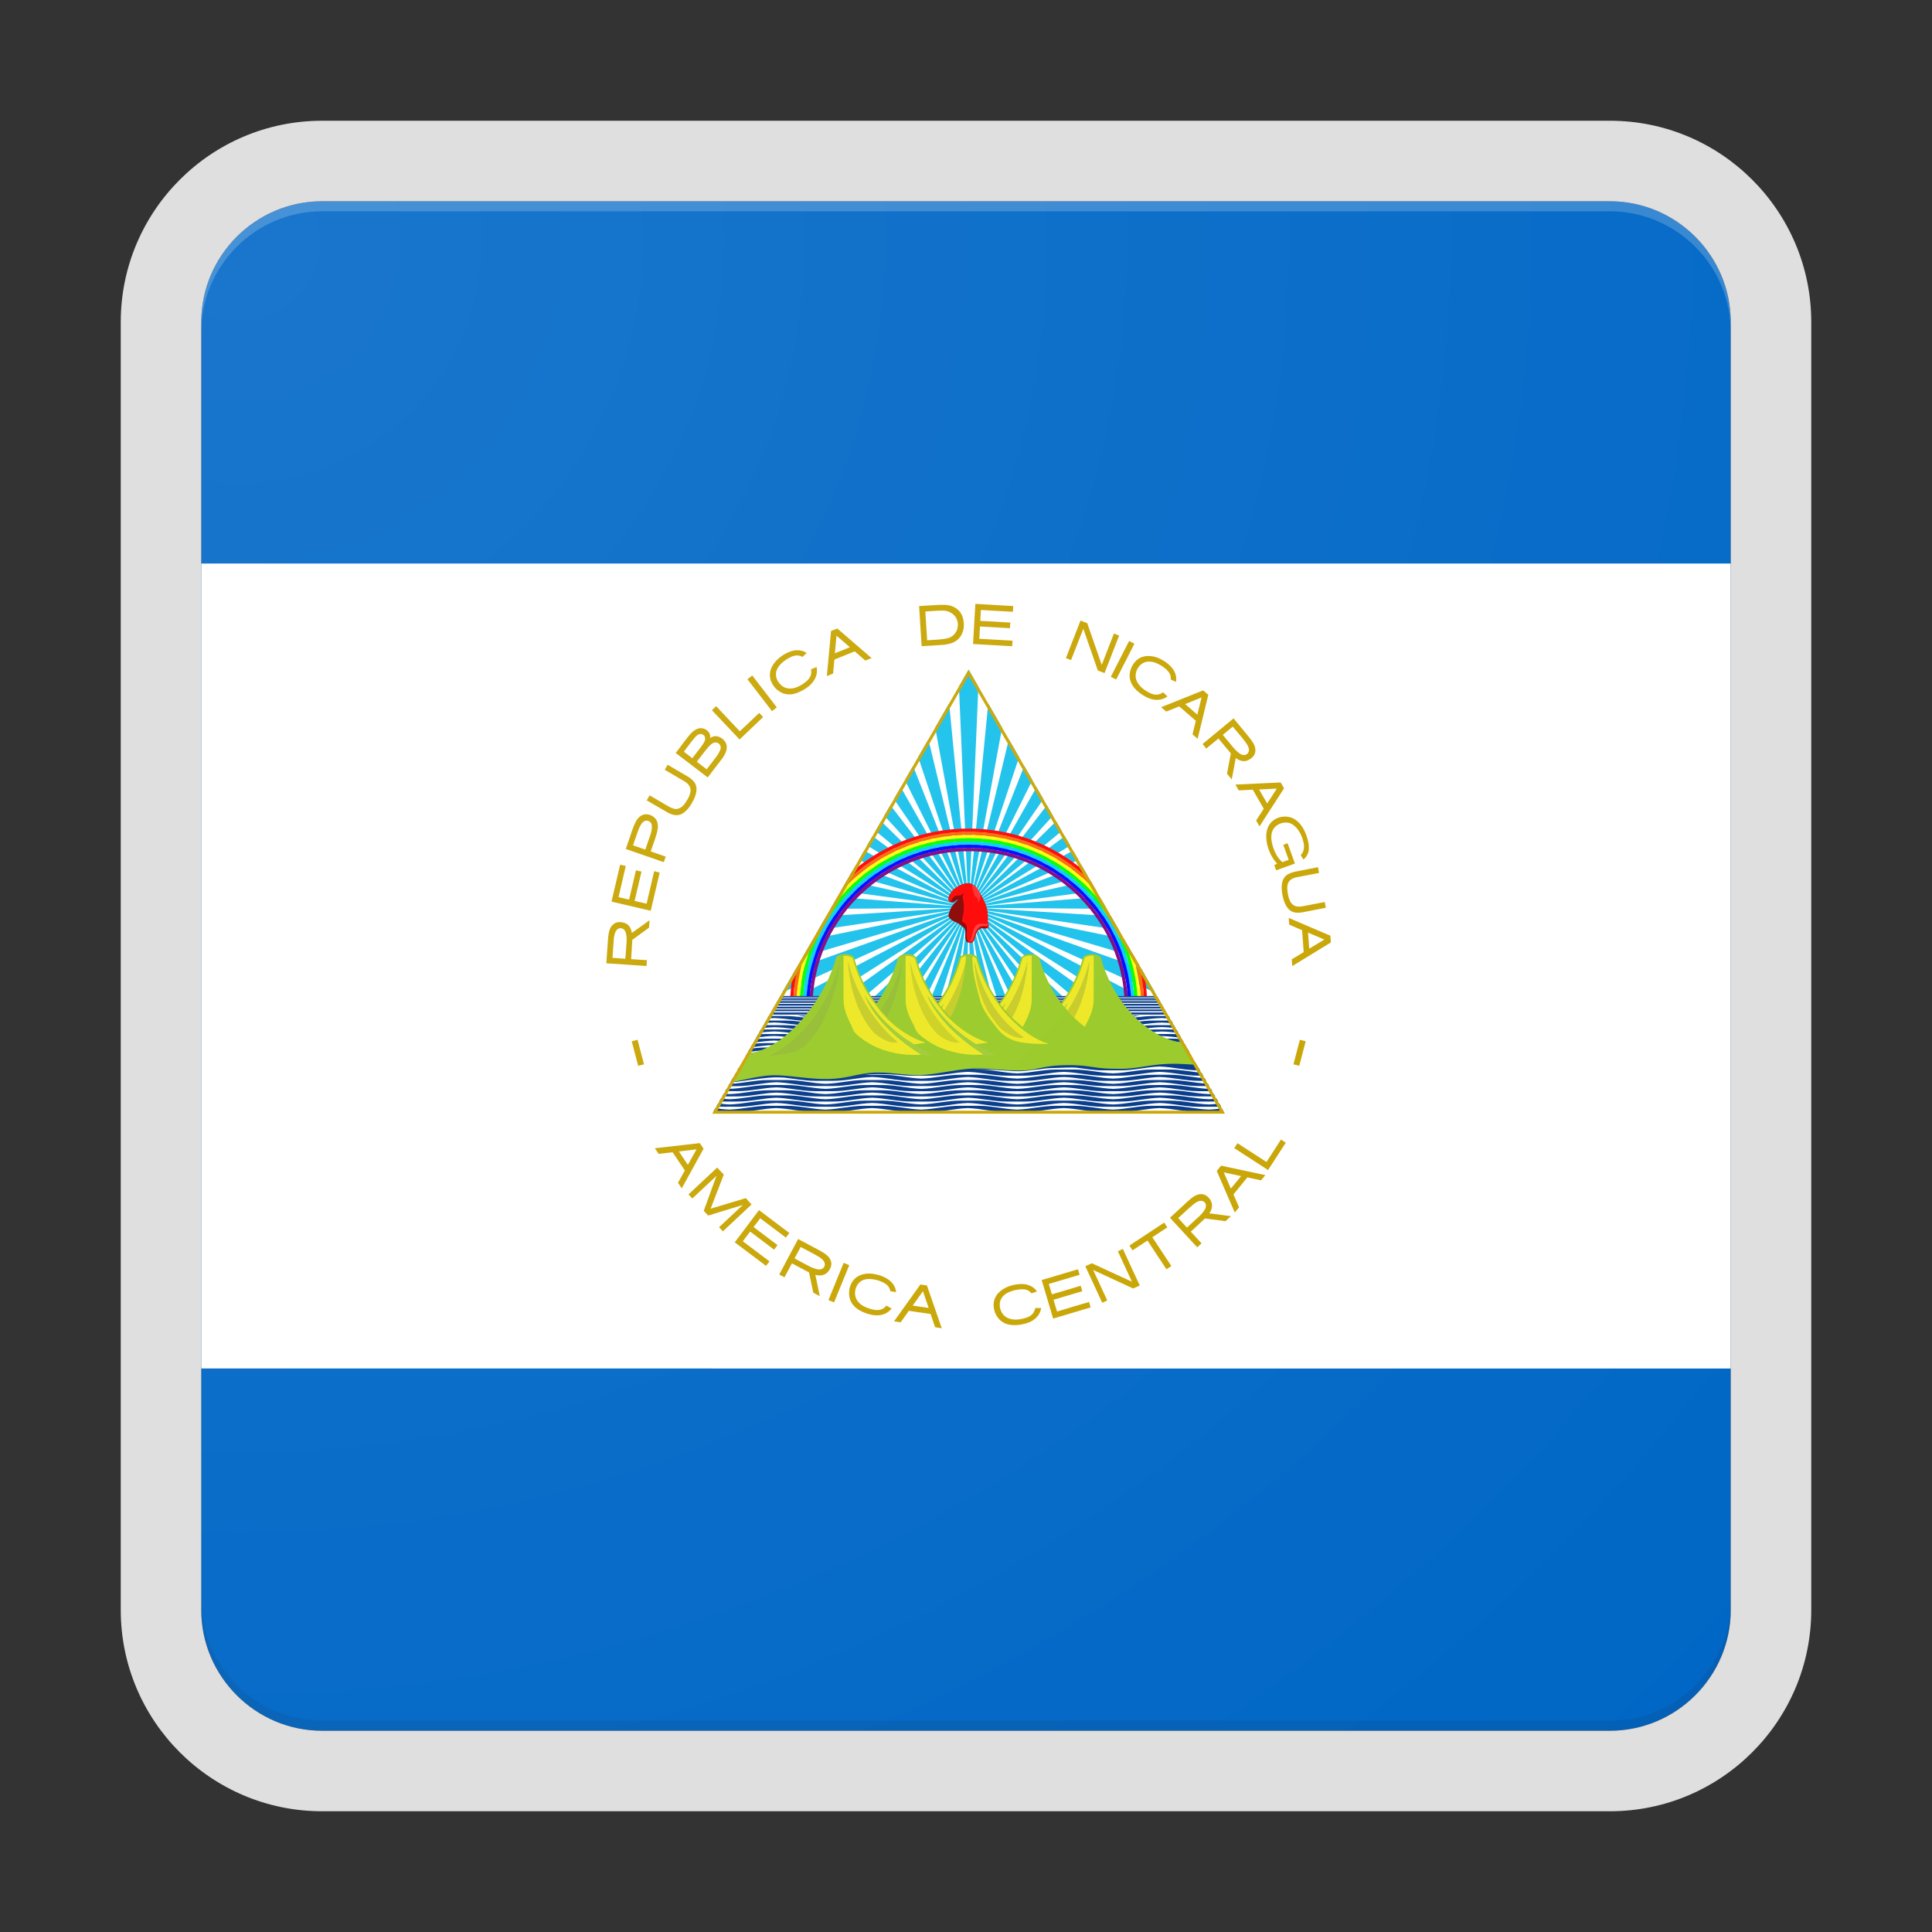<svg xmlns="http://www.w3.org/2000/svg" width="192" height="192"><rect width="100%" height="100%" fill="#333333" stroke="none"/><path fill="#0067C6" d="M160 20H32c-6.6 0-12 5.4-12 12v128c0 6.6 5.4 12 12 12h128c6.6 0 12-5.4 12-12V32c0-6.6-5.4-12-12-12z"/><path fill="#FFF" d="M20 56h152v80H20z"/><path fill="#FFF" d="M70.78 110.68h50.96L96.26 66.55z"/><path fill="#17C0EB" d="M79.25 99.08h3.07l13.15-8.36-11.64 8.32-.06.04h2.1l9.69-8.26-8.65 8.22-.04.04h1.54l7.24-8.16-6.49 8.16h1.24L95.76 91l-4.74 8.04-.02.04h1.04l3.83-8.02-3.3 7.99-.01.03h.92L96 91.1l-2.05 7.95-.01.03h.85l1.34-7.95-.9 7.93v.02h.82l.21-7.94.22 7.92v.02h.82l-.9-7.95 1.33 7.93v.02h.85l-2.05-7.98 2.51 7.97.01.01h.92l-3.32-8.02 3.83 8.01.01.01h1.03l-4.76-8.09 5.36 8.08.01.01h1.23l-6.48-8.16 7.23 8.15v.01h1.55l-8.69-8.25 9.68 8.25h2.11l-11.7-8.36 13.14 8.36h3.07l.01-.04-16.16-8.44 17.63 8.02.04.02-1.38-2.39-16.24-5.77 15.53 4.59.03.01-1.01-1.76-14.52-2.97 13.98 2.08h.03l-.81-1.39-13.18-.82 12.74.1h.03l-.68-1.18-12.1.95 11.73-1.56h.01l-.6-1.04-11.16 2.47 10.83-3.02h.01l-.55-.96-10.33 3.85 10.02-4.37h.01l-.54-.93-9.55 5.18 9.26-5.68v-.01l-.53-.92-8.8 6.5 8.5-7.02-.56-.96-8.03 7.88 7.71-8.43-.6-1.05-7.22 9.4 6.87-10.01-.68-1.18-6.3 11.11 5.89-11.82-.81-1.4-5.2 13.17 4.69-14.05-1.02-1.76-3.8 15.77 3.13-16.94-1.38-2.4-1.88 19.32.9-21-.97-1.68-.96 1.67.9 21.02-1.87-19.28-.01-.05-1.38 2.4 3.12 16.94-3.79-15.74-.01-.03-1.01 1.76 4.69 14.05-5.19-13.14-.01-.03-.81 1.4 5.89 11.82-6.29-11.09-.01-.02-.68 1.18 6.86 10-7.2-9.37-.02-.02-.6 1.04 7.72 8.44-8.02-7.87-.02-.01-.55.96 8.5 7.02-8.79-6.5h-.01l-.54.92 9.27 5.69-9.55-5.17-.01-.01-.53.93 10.03 4.37-10.33-3.85-.56.96 10.85 3.02-11.17-2.47-.6 1.04 11.74 1.56-12.09-.95-.68 1.18 12.77-.1-13.18.82-.81 1.39 14-2.08-14.51 2.97-1.02 1.76 15.57-4.6-16.24 5.77-1.39 2.39 17.68-8.03-16.17 8.43z"/><path fill="red" d="M113.98 99.06c-.04-.77-.13-1.52-.27-2.26l-.52-.91c.25 1.02.42 2.08.48 3.17h.31zM79.34 95.9l.66-1.14 1.17-2.02c0-.01 0-.01.01-.02l1.12-1.95c0-.01.01-.01.02-.02l1.83-3.18c3.14-3.03 7.41-4.9 12.11-4.9 4.71 0 8.98 1.87 12.11 4.9l4.12 7.13-4.65-8.06c-3.11-2.68-7.16-4.3-11.59-4.3s-8.48 1.62-11.59 4.3L78.81 96.8c-.14.74-.23 1.49-.27 2.26h.31c.07-1.08.24-2.14.49-3.16z"/><path fill="#F60" d="M79.34 95.9c-.25 1.02-.42 2.08-.48 3.16h.33c.09-1.49.37-2.94.81-4.3l-.66 1.14zM96.26 82.66c-4.71 0-8.98 1.87-12.11 4.9l-1.83 3.18 1.17-2.03c3.13-3.52 7.69-5.73 12.78-5.73 5.08 0 9.64 2.21 12.78 5.72l3.49 6.04c.45 1.37.73 2.81.82 4.31h.33c-.06-1.08-.23-2.15-.48-3.17l-.69-1.19-4.12-7.13c-3.16-3.03-7.43-4.9-12.14-4.9z"/><path fill="#FF0" d="M81.17 92.73L80 94.75c-.45 1.37-.73 2.81-.81 4.3h.31c.14-2.25.72-4.39 1.67-6.32zM109.04 88.71a17.03 17.03 0 00-12.78-5.72c-5.08 0-9.64 2.21-12.78 5.73l-1.17 2.03c3.02-4.48 8.14-7.44 13.94-7.44 5.82 0 10.94 2.96 13.95 7.45l1.14 1.97a16.64 16.64 0 011.68 6.33h.31c-.09-1.5-.37-2.94-.82-4.31l-3.47-6.04z"/><path fill="#0F0" d="M110.21 90.75c-3.01-4.49-8.13-7.45-13.95-7.45-5.81 0-10.93 2.96-13.94 7.44 0 .01-.01.01-.02.02l-1.12 1.95c0 .01 0 .01-.01.02-.94 1.93-1.53 4.07-1.67 6.33h.33c.54-8.61 7.69-15.43 16.44-15.43s15.9 6.82 16.44 15.43h.33c-.14-2.26-.73-4.4-1.68-6.33l-1.15-1.98z"/><path fill="#0CF" d="M96.26 83.62c-8.75 0-15.9 6.82-16.44 15.43h.33c.54-8.44 7.54-15.12 16.11-15.12s15.59 6.68 16.13 15.12h.31c-.54-8.61-7.69-15.43-16.44-15.43z"/><path fill="#00F" d="M96.26 83.94zM96.26 83.94c-8.57 0-15.58 6.68-16.11 15.12h.32c.54-8.26 7.4-14.8 15.8-14.8s15.26 6.54 15.8 14.8h.33c-.55-8.44-7.57-15.12-16.14-15.12z"/><path fill="purple" d="M96.26 84.26c-8.4 0-15.26 6.54-15.8 14.8h.32c.54-8.08 7.26-14.47 15.48-14.47s14.94 6.39 15.48 14.47h.32c-.54-8.26-7.4-14.8-15.8-14.8z"/><path fill="#8A0000" d="M98.26 92.01c0-.17-.15-.34-.09-.58.02-.07 0-.1-.03-.13.07-.19 0-.46-.01-.62-.04-.66-.46-1.44-.9-2.15-.47-.81-1.08-.99-2.03-.43-.42.25-.64.47-.87.93-.1.2-.08.44.01.56.02.03.05.05.08.05.06.02.31.12.55-.12.1-.09.22-.12.27-.14-.12.09-.21.22-.27.27-.16.13-.41.43-.54.74v.01c-.05.1-.08.21-.1.28-.03.11-.08.25-.07.35 0 .05.01.09.04.11.05.08.21.31.61.47.4.16.63.39.87.59.21.19.18.31.17.77-.01.2.03.63.23.67.03.01.05 0 .08 0 .03.03.06.05.09.06.24.07.43-.13.53-.49.09-.34.16-.54.29-.74.18-.12.26-.27.6-.21.21.04.37-.02.44-.12.03-.02.05-.06.05-.13z"/><path fill="#510000" d="M96.08 92.9c.01-.11.03-.29.03-.47a1.72 1.72 0 01-.32-.23c.21.19.18.31.17.77-.01.2.03.63.23.67.03.01.05 0 .08 0-.16-.15-.21-.55-.19-.74z"/><path fill="#8A0000" d="M97.71 92.09c-.23.04-.39.13-.53.34-.01.01-.01.02-.02.03.18-.12.26-.27.6-.21.21.04.37-.02.44-.12-.1.05-.32-.07-.49-.04z"/><path fill="red" d="M98.26 92.01c0-.17-.15-.34-.09-.58.02-.07 0-.1-.03-.13.07-.19 0-.46-.01-.62-.04-.66-.46-1.44-.9-2.15-.47-.81-1.08-.99-2.03-.43-.42.25-.64.47-.87.93-.1.2-.08.44.01.56.02.03.05.05.08.05.22-.21.17-.46.6-.63.29-.03.57.03.8-.32-.28.57-.07.61-.03 1.31 0 .42-.03.38-.02.61-.03.18-.19.94-.18.95-.01-.01.38.22.45.42.04.1.05.27.04.44 0 .18-.02.36-.03.47-.02.19.03.59.18.74.03.03.06.05.09.06.24.07.43-.13.53-.49.09-.34.16-.54.29-.74.01-.01.01-.02.02-.03.14-.21.3-.3.53-.34.17-.03.39.08.49.04.06-.01.08-.05.08-.12z"/><path fill="#FF3A3A" d="M98.17 91.73c-.11.25-.66-.03-.97.11-.63.28-.51 1.51-.81 1.63.31.26.45-.7.57-.92.37-.64.6-.56 1.05-.55.15 0 .19-.14.16-.27z"/><path fill="#FF2A2A" d="M96.64 87.92c-.02.09-.03.21-.02.24.03.14.07.28.11.4.05.13.06.23.1.37.03.14.16.2.28.29.15.11.03.42.13.43.07.01.2-.43.2-.5 0-.09 0-.17-.01-.26-.05-.12-.11-.23-.17-.35a1.673 1.673 0 00-.39-.47l-.02-.02c-.03-.03-.07-.05-.1-.07-.06-.03-.09-.05-.11-.06z"/><path fill="#003686" d="M116.04 100.83H76.49l.12-.21h39.31l.12.21zm-35.2 1.57c.61.01 1.21-.01 1.81 0 1.4 0 2.6-.3 3.91-.33 1.32.03 2.52.33 3.92.33.61 0 1.27-.01 1.81 0 1.4 0 2.59-.3 3.91-.33 1.32.03 2.51.33 3.91.33.61.01 1.21-.01 1.82 0 1.4 0 2.6-.3 3.91-.33 1.32.03 2.51.33 3.91.33.61.01 1.21-.01 1.81 0 1.4 0 2.59-.3 3.91-.33.46.01.91.06 1.36.11l-.17-.3h-.14c-.61-.01-1.21.01-1.82 0-1.4 0-2.59.3-3.91.33-1.32-.03-2.51-.33-3.91-.33-.61-.01-1.21.01-1.81 0-1.4 0-2.6.3-3.91.33-1.32-.03-2.51-.33-3.91-.33-.61-.01-1.22.01-1.82 0-1.4 0-2.59.3-3.91.33-1.32-.03-2.51-.33-3.91-.33-.61-.01-1.21.01-1.81 0-1.4 0-2.6.3-3.91.33-1.32-.03-2.51-.33-3.91-.33-.61-.01-1.22.01-1.82 0-.09 0-.19 0-.28.01l-.16.29c.4-.05.8-.09 1.22-.1 1.3.02 2.5.32 3.9.32zm-.12-1.49h-1.51c1.38.27 1.51 0 1.51 0zm32.6 0h-1.51s.13.27 1.51 0zm-32.48 1.04c.61.01 1.21-.01 1.81 0 1.4 0 2.6-.3 3.91-.33 1.32.03 2.52.33 3.92.33.61 0 1.27-.01 1.81 0 1.4 0 2.59-.3 3.91-.33 1.32.03 2.51.33 3.91.33.61.01 1.21-.01 1.82 0 1.4 0 2.6-.3 3.91-.33 1.32.03 2.51.33 3.91.33.61.01 1.21-.01 1.81 0 1.4 0 2.59-.3 3.91-.33.37.01.73.04 1.09.08l-.16-.28c-.57 0-1.14.01-1.7 0-1.4 0-2.59.3-3.91.33-1.32-.03-2.51-.33-3.91-.33-.61-.01-1.21.01-1.81 0-1.4 0-2.6.3-3.91.33-1.32-.03-2.51-.33-3.91-.33-.61-.01-1.22.01-1.82 0-1.4 0-2.59.3-3.91.33-1.32-.03-2.51-.33-3.91-.33-.61-.01-1.21.01-1.81 0-1.4 0-2.6.3-3.91.33-1.32-.03-2.51-.33-3.91-.33-.61-.01-1.22.01-1.82 0h-.02l-.15.26c.31-.03.62-.06.95-.07 1.3.04 2.5.34 3.9.34zm0-.45c.61.01 1.21-.01 1.81 0 1.4 0 2.6-.3 3.91-.33 1.32.03 2.52.33 3.92.33.61 0 1.27-.01 1.81 0 1.4 0 2.59-.3 3.91-.33 1.32.03 2.51.33 3.91.33.61.01 1.21-.01 1.82 0 1.4 0 2.6-.3 3.91-.33 1.32.03 2.51.33 3.91.33.61.01 1.21-.01 1.81 0 1.4 0 2.59-.3 3.91-.33.27.01.54.03.81.05l-.14-.25c-.48 0-.97.01-1.45 0-1.4 0-2.59.3-3.91.33-1.32-.03-2.51-.33-3.91-.33-.61-.01-1.21.01-1.81 0-1.4 0-2.6.3-3.91.33-1.32-.03-2.51-.33-3.91-.33-.61-.01-1.22.01-1.82 0-1.4 0-2.59.3-3.91.33-1.32-.03-2.51-.33-3.91-.33-.61-.01-1.21.01-1.81 0-1.4 0-2.6.3-3.91.33-1.32-.03-2.51-.33-3.91-.33-.53-.01-1.05 0-1.58 0l-.14.24c.22-.02.44-.03.67-.04 1.32.04 2.52.33 3.92.33zm34.91-1.18H76.78l-.1.17h39.16l-.09-.17zm-.69-1.19H77.47l-.05.09h37.69l-.05-.09zm.08.14H77.39l-.08.14h37.92l-.09-.14zm-.17-.29H77.55l-.05.09h37.52l-.05-.09zm.3.51H77.26l-.1.17h38.21l-.1-.17zm.32.56H76.94l-.1.17h38.84l-.09-.17zm-.16-.28H77.1l-.1.17h38.53l-.1-.17zM73.3 109.99c1.38 0 2.55-.34 3.85-.38 1.3.04 2.48.38 3.87.38.6.01 1.2-.01 1.79 0 1.38 0 2.56-.34 3.87-.38 1.3.04 2.49.38 3.87.38.6.01 1.2-.01 1.79 0 1.38 0 2.56-.34 3.86-.38 1.3.04 2.48.38 3.86.38.61.01 1.2-.01 1.8 0 1.38 0 2.56-.34 3.87-.38 1.3.04 2.48.38 3.87.38.6.01 1.2-.01 1.79 0 1.38 0 2.56-.34 3.86-.38 1.3.04 2.48.38 3.87.38.6.01 1.2-.01 1.79 0 .15 0 .29-.01.44-.02l-.17-.3c-.34.04-.68.08-1.03.09-1.3-.04-2.48-.38-3.86-.38-.6-.01-1.2.01-1.8 0-1.38 0-2.56.34-3.86.38-1.3-.04-2.48-.38-3.87-.38-.6-.01-1.2.01-1.79 0-1.38 0-2.56.34-3.87.38-1.3-.04-2.48-.38-3.87-.38-.6-.01-1.2.01-1.8 0-1.38 0-2.56.34-3.86.38-1.3-.04-2.48-.38-3.86-.38-.6-.01-1.2.01-1.79 0-1.38 0-2.56.34-3.87.38-1.3-.04-2.48-.38-3.87-.38-.6-.01-1.2.01-1.8 0-1.38 0-2.56.34-3.86.38-.39-.01-.77-.06-1.15-.11l-.18.32c.11.01.21.01.32.01.6.02 1.2-.01 1.79.01zm0-1.03c1.38 0 2.55-.34 3.85-.38 1.3.04 2.48.38 3.87.38.6.01 1.2-.01 1.79 0 1.38 0 2.56-.34 3.87-.38 1.3.04 2.49.38 3.87.38.6.01 1.2-.01 1.79 0 1.38 0 2.56-.34 3.86-.38 1.3.04 2.48.38 3.86.38.61.01 1.2-.01 1.8 0 1.38 0 2.56-.34 3.87-.38 1.3.04 2.48.38 3.87.38.6.01 1.2-.01 1.79 0 1.38 0 2.56-.34 3.86-.38 1.3.04 2.48.38 3.87.38.55.01 1.1-.01 1.64 0l-.15-.26c-.16.01-.31.03-.47.03-1.3-.04-2.48-.38-3.86-.38-.6-.01-1.2.01-1.8 0-1.38 0-2.56.34-3.86.38-1.3-.04-2.48-.38-3.87-.38-.6-.01-1.2.01-1.79 0-1.38 0-2.56.34-3.87.38-1.3-.04-2.48-.38-3.87-.38-.6-.01-1.2.01-1.8 0-1.38 0-2.56.34-3.86.38-1.3-.04-2.48-.38-3.86-.38-.6-.01-1.2.01-1.79 0-1.38 0-2.56.34-3.87.38-1.3-.04-2.48-.38-3.87-.38-.6-.01-1.2.01-1.8 0-1.38 0-2.56.34-3.86.38-.2-.01-.4-.02-.59-.04l-.15.27c.52 0 1.03-.01 1.53 0zm3.86-.9c1.3.04 2.48.38 3.87.38.6.01 1.2-.01 1.79 0 1.38 0 2.56-.34 3.87-.38 1.3.04 2.49.38 3.87.38.6.01 1.2-.01 1.79 0 1.38 0 2.56-.34 3.86-.38 1.3.04 2.48.38 3.86.38.61.01 1.2-.01 1.8 0 1.38 0 2.56-.34 3.87-.38 1.3.04 2.48.38 3.87.38.6.01 1.2-.01 1.79 0 1.38 0 2.56-.34 3.86-.38 1.3.04 2.48.38 3.87.38.45.01.9 0 1.34 0l-.14-.24c-.06 0-.12.01-.18.01-1.3-.04-2.48-.38-3.86-.38-.6-.01-1.2.01-1.8 0-1.38 0-2.56.34-3.86.38-1.3-.04-2.48-.38-3.87-.38-.6-.01-1.2.01-1.79 0-1.38 0-2.56.34-3.87.38-1.3-.04-2.48-.38-3.87-.38-.6-.01-1.2.01-1.8 0-1.38 0-2.56.34-3.86.38-1.3-.04-2.48-.38-3.86-.38-.6-.01-1.2.01-1.79 0-1.38 0-2.56.34-3.87.38-1.3-.04-2.48-.38-3.87-.38-.6-.01-1.2.01-1.8 0-1.38 0-2.56.34-3.86.38-.1 0-.2-.01-.31-.02l-.14.25c.41 0 .82-.01 1.22 0 1.39 0 2.56-.34 3.87-.38zm0-.51c1.3.04 2.48.38 3.87.38.6.01 1.2-.01 1.79 0 1.38 0 2.56-.34 3.87-.38 1.3.04 2.49.38 3.87.38.6.01 1.2-.01 1.79 0 1.38 0 2.56-.34 3.86-.38 1.3.04 2.48.38 3.86.38.61.01 1.2-.01 1.8 0 1.38 0 2.56-.34 3.87-.38 1.3.04 2.48.38 3.87.38.6.01 1.2-.01 1.79 0 1.38 0 2.56-.34 3.86-.38 1.3.04 2.48.38 3.87.38h1.04l-.13-.23c-1.26-.05-2.41-.37-3.75-.37-.6-.01-1.2.01-1.8 0-1.38 0-2.56.34-3.86.38-1.3-.04-2.48-.38-3.87-.38-.6-.01-1.2.01-1.79 0-1.38 0-2.56.34-3.87.38-1.3-.04-2.48-.38-3.87-.38-.6-.01-1.2.01-1.8 0-1.38 0-2.56.34-3.86.38-1.3-.04-2.48-.38-3.86-.38-.6-.01-1.2.01-1.79 0-1.38 0-2.56.34-3.87.38-1.3-.04-2.48-.38-3.87-.38-.6-.01-1.2.01-1.8 0-1.38 0-2.56.34-3.86.38h-.02l-.13.23h.93c1.38-.01 2.55-.35 3.86-.39zm3.68-4.71c.61.01 1.21-.01 1.81 0 1.4 0 2.6-.3 3.91-.33 1.32.03 2.52.33 3.92.33.61 0 1.27-.01 1.81 0 1.4 0 2.59-.3 3.91-.33 1.32.03 2.51.33 3.91.33.61.01 1.21-.01 1.82 0 1.4 0 2.6-.3 3.91-.33 1.32.03 2.51.33 3.91.33.61.01 1.21-.01 1.81 0 1.4 0 2.59-.3 3.91-.33.56.01 1.1.07 1.64.14l-.19-.33c-.13-.01-.27-.01-.41-.01-.61-.01-1.21.01-1.82 0-1.4 0-2.59.3-3.91.33-1.32-.03-2.51-.33-3.91-.33-.61-.01-1.21.01-1.81 0-1.4 0-2.6.3-3.91.33-1.32-.03-2.51-.33-3.91-.33-.61-.01-1.22.01-1.82 0-1.4 0-2.59.3-3.91.33-1.32-.03-2.51-.33-3.91-.33-.61-.01-1.21.01-1.81 0-1.4 0-2.6.3-3.91.33-1.32-.03-2.51-.33-3.91-.33-.61-.01-1.22.01-1.82 0-.18 0-.36.01-.54.01l-.18.31c.49-.06.98-.11 1.5-.13 1.31.04 2.51.34 3.91.34zm-7.54 6.63c1.38 0 2.55-.34 3.85-.38 1.3.04 2.48.38 3.87.38.6.01 1.2-.01 1.79 0 1.38 0 2.56-.34 3.87-.38 1.3.04 2.49.38 3.87.38.6.01 1.2-.01 1.79 0 1.38 0 2.56-.34 3.86-.38 1.3.04 2.48.38 3.86.38.61.01 1.2-.01 1.8 0 1.38 0 2.56-.34 3.87-.38 1.3.04 2.48.38 3.87.38.6.01 1.2-.01 1.79 0 1.38 0 2.56-.34 3.86-.38 1.3.04 2.48.38 3.87.38.6.01 1.2-.01 1.79 0 .05 0 .1-.01.15-.01l-.16-.28c-.25.03-.5.05-.75.06-1.3-.04-2.48-.38-3.86-.38-.6-.01-1.2.01-1.8 0-1.38 0-2.56.34-3.86.38-1.3-.04-2.48-.38-3.87-.38-.6-.01-1.2.01-1.79 0-1.38 0-2.56.34-3.87.38-1.3-.04-2.48-.38-3.87-.38-.6-.01-1.2.01-1.8 0-1.38 0-2.56.34-3.86.38-1.3-.04-2.48-.38-3.86-.38-.6-.01-1.2.01-1.79 0-1.38 0-2.56.34-3.87.38-1.3-.04-2.48-.38-3.87-.38-.6-.01-1.2.01-1.8 0-1.38 0-2.56.34-3.86.38-.3-.01-.59-.04-.88-.07l-.17.3h.03c.61.01 1.21-.01 1.8 0zm48.12.68c-.43.06-.85.11-1.29.12-1.3-.04-2.48-.38-3.86-.38-.6-.01-1.2.01-1.8 0-1.38 0-2.56.34-3.86.38-1.3-.04-2.48-.38-3.87-.38-.6-.01-1.2.01-1.79 0-1.38 0-2.56.34-3.87.38-1.3-.04-2.48-.38-3.87-.38-.6-.01-1.2.01-1.8 0-1.38 0-2.56.34-3.86.38-1.3-.04-2.48-.38-3.86-.38-.6-.01-1.2.01-1.79 0-1.38 0-2.56.34-3.87.38-1.3-.04-2.48-.38-3.87-.38-.6-.01-1.2.01-1.8 0-1.38 0-2.56.34-3.86.38-.48-.01-.95-.07-1.41-.14l-.2.34c.19.01.39.03.6.03.6.01 1.2-.01 1.79 0 1.38 0 2.55-.34 3.85-.38 1.3.04 2.48.38 3.87.38.6.01 1.2-.01 1.79 0 1.38 0 2.56-.34 3.87-.38 1.3.04 2.49.38 3.87.38.6.01 1.2-.01 1.79 0 1.38 0 2.56-.34 3.86-.38 1.3.04 2.48.38 3.86.38.61.01 1.2-.01 1.8 0 1.38 0 2.56-.34 3.87-.38 1.3.04 2.48.38 3.87.38.6.01 1.2-.01 1.79 0 1.38 0 2.56-.34 3.86-.38 1.3.04 2.48.38 3.87.38.6.01 1.2-.01 1.79 0 .24 0 .48-.01.71-.03l-.18-.32zm-47.15-2.79c.42-.04.82-.1 1.22-.16.58-.07 1.1-.12 1.42-.13.22-.01.57 0 1 .02 1.02.11 2 .32 3.11.32.6.01 1.2-.01 1.79 0 1.38 0 2.56-.34 3.87-.38 1.3.04 2.49.38 3.87.38.6.01 1.2-.01 1.79 0 1.38 0 2.56-.34 3.86-.38 1.3.04 2.48.38 3.86.38.61.01 1.2-.01 1.8 0 1.38 0 2.56-.34 3.87-.38 1.3.04 2.48.38 3.87.38.6.01 1.2-.01 1.79 0 1.38 0 2.56-.34 3.86-.38 1.3.04 2.48.38 3.87.38h.75l-.14-.25c-1.14-.08-2.21-.35-3.44-.35-.6-.01-1.2.01-1.8 0-1.38 0-2.56.34-3.86.38-1.3-.04-2.48-.38-3.87-.38-.6-.01-1.2.01-1.79 0-1.38 0-2.56.34-3.87.38-1.3-.04-2.48-.38-3.87-.38-.6-.01-1.2.01-1.8 0-1.38 0-2.56.34-3.86.38-1.3-.04-2.48-.38-3.86-.38-.6-.01-1.2.01-1.79 0h-.03c.37-.04.82-.07 1.4-.07.69 0 1.3.03 1.91.07.44.05.88.09 1.35.09.6.01 1.2-.01 1.79 0 1.38 0 2.56-.34 3.86-.38 1.3.04 2.48.38 3.86.38.61.01 1.2-.01 1.8 0 1.38 0 2.56-.34 3.87-.38 1.3.04 2.48.38 3.87.38.6.01 1.2-.01 1.79 0 1.38 0 2.56-.34 3.86-.38 1.3.04 2.48.38 3.87.38h.45l-.16-.28c-1.02-.1-2.01-.33-3.13-.33-.6-.01-1.2.01-1.8 0-1.38 0-2.56.34-3.86.38-1.3-.04-2.48-.38-3.87-.38-.6-.01-1.2.01-1.79 0-1.38 0-2.56.34-3.87.38-1.3-.04-2.48-.38-3.87-.38h-.52c1.24-.06 2.88.1 4.09.16.64.03 1.17-.02 1.7-.1.52-.04 1.02-.11 1.51-.18.12-.01.23-.02.35-.02.6-.03 1.2-.03 1.79-.06.27-.01.54 0 .8.01.86.11 1.71.27 2.65.27.6.01 1.2-.01 1.79 0 1.38 0 2.56-.34 3.86-.38 1.3.04 2.48.38 3.87.38h.15l-.18-.31h-.02l-.33-.57c-.95-.03-2.12-.25-3.27-.25h-.24c-1.3.04-2.23.45-4.48.45s-2.49-.41-5.03-.35c-2.38.05-3.38.5-4.67.49-1.29-.02-3.39-.28-5-.11l-.52.06h-.09c-1.38 0-2.56.34-3.86.38-1.3-.04-2.48-.38-3.86-.38-.6-.01-1.2.01-1.79 0-1.38 0-2.56.34-3.87.38-1.3-.04-2.48-.38-3.87-.38-.6-.01-1.2.01-1.8 0-1.05 0-1.99.2-2.95.31l-.17.3h.04c1.38 0 2.55-.34 3.85-.38 1.3.04 2.48.38 3.87.38.6.01 1.2-.01 1.79 0 1.38 0 2.56-.34 3.87-.38.26.01.51.03.76.05-.31 0-.63.01-.95.05-.55.05-1 .14-1.43.23-1.03.09-1.98.31-3 .34-1.3-.04-2.48-.38-3.87-.38-.6-.01-1.2.01-1.8 0-1.17 0-2.19.24-3.27.34l-.15.26h.33c.07 0 .13 0 .2-.01-.2.04-.4.08-.58.11l-.1.17h-.02l-.14.24h.02l-.1.17c.37-.04 1.01-.13 1.69-.22zm6.57-3.62c.61.01 1.21-.01 1.81 0 1.4 0 2.6-.3 3.91-.33 1.32.03 2.52.33 3.92.33.61 0 1.27-.01 1.81 0 1.4 0 2.59-.3 3.91-.33 1.32.03 2.51.33 3.91.33.61.01 1.21-.01 1.82 0 1.4 0 2.6-.3 3.91-.33 1.32.03 2.51.33 3.91.33.61.01 1.21-.01 1.81 0 1.4 0 2.59-.3 3.91-.33.75.02 1.46.12 2.19.21l-.21-.36c-.31-.03-.62-.04-.94-.04-.61-.01-1.21.01-1.82 0-1.4 0-2.59.3-3.91.33-1.32-.03-2.51-.33-3.91-.33-.61-.01-1.21.01-1.81 0-1.4 0-2.6.3-3.91.33-1.32-.03-2.51-.33-3.91-.33-.61-.01-1.22.01-1.82 0-1.4 0-2.59.3-3.91.33-1.32-.03-2.51-.33-3.91-.33-.61-.01-1.21.01-1.81 0-1.4 0-2.6.3-3.91.33-1.32-.03-2.51-.33-3.91-.33-.61-.01-1.22.01-1.82 0-.37 0-.73.02-1.08.05l-.19.34c.68-.08 1.35-.18 2.05-.2 1.31.03 2.51.33 3.91.33zm0-.45c.61.01 1.21-.01 1.81 0 1.4 0 2.6-.3 3.91-.33 1.32.03 2.52.33 3.92.33.61 0 1.27-.01 1.81 0 1.4 0 2.59-.3 3.91-.33 1.32.03 2.51.33 3.91.33.61.01 1.21-.01 1.82 0 1.4 0 2.6-.3 3.91-.33 1.32.03 2.51.33 3.91.33.61.01 1.21-.01 1.81 0 1.4 0 2.59-.3 3.91-.33.65.02 1.28.1 1.91.17l-.2-.35c-.22-.01-.44-.02-.67-.02-.61-.01-1.21.01-1.82 0-1.4 0-2.59.3-3.91.33-1.32-.03-2.51-.33-3.91-.33-.61-.01-1.21.01-1.81 0-1.4 0-2.6.3-3.91.33-1.32-.03-2.51-.33-3.91-.33-.61-.01-1.22.01-1.82 0-1.4 0-2.59.3-3.91.33-1.32-.03-2.51-.33-3.91-.33-.61-.01-1.21.01-1.81 0-1.4 0-2.6.3-3.91.33-1.32-.03-2.51-.33-3.91-.33-.61-.01-1.22.01-1.82 0-.28 0-.55.01-.81.03l-.19.32c.59-.07 1.17-.15 1.77-.16 1.32.04 2.52.34 3.92.34zm0 .89c.61.01 1.21-.01 1.81 0 1.4 0 2.6-.3 3.91-.33 1.32.03 2.52.33 3.92.33.61 0 1.27-.01 1.81 0 1.4 0 2.59-.3 3.91-.33 1.32.03 2.51.33 3.91.33.61.01 1.21-.01 1.82 0 1.4 0 2.6-.3 3.91-.33 1.32.03 2.51.33 3.91.33.61.01 1.21-.01 1.81 0 1.4 0 2.59-.3 3.91-.33.84.02 1.64.15 2.46.24l-.21-.36c-.39-.04-.79-.07-1.21-.07-.61-.01-1.21.01-1.82 0-1.4 0-2.59.3-3.91.33-1.32-.03-2.51-.33-3.91-.33-.61-.01-1.21.01-1.81 0-1.4 0-2.6.3-3.91.33-1.32-.03-2.51-.33-3.91-.33-.61-.01-1.22.01-1.82 0-1.4 0-2.59.3-3.91.33-1.32-.03-2.51-.33-3.91-.33-.61-.01-1.21.01-1.81 0-1.4 0-2.6.3-3.91.33-1.32-.03-2.51-.33-3.91-.33-.61-.01-1.22.01-1.82 0-.47 0-.92.03-1.35.08l-.2.34c.78-.09 1.53-.21 2.33-.23 1.31.03 2.51.33 3.91.33zm0 .45c.61.01 1.21-.01 1.81 0 1.4 0 2.6-.3 3.91-.33 1.32.03 2.52.33 3.92.33.61 0 1.27-.01 1.81 0 1.4 0 2.59-.3 3.91-.33 1.32.03 2.51.33 3.91.33.61.01 1.21-.01 1.82 0 1.4 0 2.6-.3 3.91-.33 1.32.03 2.51.33 3.91.33.61.01 1.21-.01 1.81 0 1.4 0 2.59-.3 3.91-.33.93.02 1.81.17 2.74.26l-.21-.36c-.48-.05-.97-.1-1.49-.1-.61-.01-1.21.01-1.82 0-1.4 0-2.59.3-3.91.33-1.32-.03-2.51-.33-3.91-.33-.61-.01-1.21.01-1.81 0-1.4 0-2.6.3-3.91.33-1.32-.03-2.51-.33-3.91-.33-.61-.01-1.22.01-1.82 0-1.4 0-2.59.3-3.91.33-1.32-.03-2.51-.33-3.91-.33-.61-.01-1.21.01-1.81 0-1.4 0-2.6.3-3.91.33-1.32-.03-2.51-.33-3.91-.33-.61-.01-1.22.01-1.82 0-.57 0-1.1.05-1.63.11l-.2.34c.88-.09 1.71-.23 2.6-.26 1.32.04 2.52.34 3.92.34zm0 .44c.61.01 1.21-.01 1.81 0 1.4 0 2.6-.3 3.91-.33 1.32.03 2.52.33 3.92.33.61 0 1.27-.01 1.81 0 1.4 0 2.59-.3 3.91-.33 1.32.03 2.51.33 3.91.33.61.01 1.21-.01 1.82 0 1.4 0 2.6-.3 3.91-.33 1.32.03 2.51.33 3.91.33.61.01 1.21-.01 1.81 0 1.4 0 2.59-.3 3.91-.33 1.02.02 1.97.21 2.99.29l-.21-.36c-.56-.07-1.13-.13-1.75-.13-.61-.01-1.21.01-1.82 0-1.4 0-2.59.3-3.91.33-1.32-.03-2.51-.33-3.91-.33-.61-.01-1.21.01-1.81 0-1.4 0-2.6.3-3.91.33-1.32-.03-2.51-.33-3.91-.33-.61-.01-1.22.01-1.82 0-1.4 0-2.59.3-3.91.33-1.32-.03-2.51-.33-3.91-.33-.61-.01-1.21.01-1.81 0-1.4 0-2.6.3-3.91.33-1.32-.03-2.51-.33-3.91-.33-.61-.01-1.22.01-1.82 0-.66 0-1.28.07-1.88.14l-.19.34c.97-.09 1.88-.26 2.86-.28 1.31.03 2.51.33 3.91.33z"/><path fill="#97C924" d="M117.48 103.62c-3.88-.58-7.06-4.55-8.07-8.46 0 0-.22-.34-.9-.34s-.89.34-.89.34c-.41 1.57-1.16 3.15-2.17 4.51-1.01-1.37-1.77-2.94-2.17-4.51 0 0-.22-.34-.9-.34s-.89.34-.89.34c-.41 1.57-1.16 3.15-2.17 4.51a13.424 13.424 0 01-2.17-4.51s-.21-.35-.9-.35c-.68 0-.9.35-.9.35-.4 1.56-1.15 3.13-2.15 4.48-1-1.36-1.75-2.93-2.15-4.49 0 0-.21-.34-.89-.34s-.9.34-.9.34c-.38 1.47-1.14 3.1-2.16 4.59a13.194 13.194 0 01-2.22-4.59s-.21-.34-.89-.34-.9.34-.9.34c-1.01 3.9-4.73 8.93-8.6 9.52l-1.65 2.85c1.14-.2 2.77-.66 4.13-.66 1.47 0 3.25.36 5.01.37 2.04.01 2.81-.43 4.45-.6 1.64-.16 3.22.21 4.79.22 1.27 0 3.19-.44 4.82-.61 1.62-.17 3.11.12 5.07.15 1.96.03 2.27-.47 4.66-.53 2.56-.06 2.8.35 5.06.35 1.71.09 3.17-.34 4.69-.45 1.46-.1 2.17.01 3.2.04l-1.24-2.18z"/><path fill="#CCD11E" d="M90.44 95.56zm1.6 5.69c.06.11.13.22.2.33l.12.18c.07.11.15.22.23.32.16.21.32.41.5.6.03.03.07.06.11.09.04.03.08.06.12.1.3.23.63.43.97.56.09.04.18.07.27.09.26.07.53.11.79.07-.1-.08-.19-.16-.29-.25-.05-.04-.1-.08-.14-.12-.39-.35-.76-.73-1.11-1.13-.01-.01-.02-.03-.03-.04-.2-.23-.39-.47-.58-.71-.08-.1-.15-.2-.22-.3-.04-.05-.07-.1-.11-.15l-.21-.3c-.03-.05-.06-.1-.09-.14-1.09-1.66-1.8-3.43-2.13-4.88.12 1.8.57 3.85 1.51 5.54.03.04.06.09.09.14z"/><path fill="#93BC30" d="M89.64 95.56zm0 0c-.33 1.42-1.02 3.14-2.07 4.78.19.23.4.45.61.66.79-1.67 1.34-3.67 1.46-5.44zm-6.17 0c-.7 3.03-3.05 7.48-7.03 9.37.45-.06 1.75-.15 2.49-.4 2.28-.79 4.29-5.35 4.54-8.97z"/><path fill="#EDE71F" d="M105.78 100.1c-.08-.1-.15-.2-.23-.3.34-.46.66-.93.94-1.43.14-.25.27-.5.4-.76a13.448 13.448 0 00.88-2.38s.01 0 .01-.01c0 0 .02-.05.13-.11.05-.03.13-.07.23-.09h.01c.1-.03.22-.05.38-.05.06 0 .11.01.16.01.01 1.21 0 3.24 0 4.32-.01.94-.33 1.69-.8 2.58-.02.07-.05.12-.07.17-.38-.28-.75-.6-1.09-.94.95-1.7 1.41-3.76 1.53-5.57-.33 1.45-1.05 3.24-2.15 4.91-.08-.1-.17-.19-.25-.29.09-.16.17-.32.22-.46-.11.14-.2.27-.3.4zm-5.86-.39c-.05.15-.13.3-.22.46.08.1.16.2.25.29 1.1-1.67 1.82-3.45 2.15-4.91-.12 1.81-.57 3.87-1.53 5.57.35.34.71.66 1.09.94.02-.05.05-.11.07-.18.47-.89.79-1.64.8-2.58 0-1.08.01-3.11 0-4.32-.05-.01-.1-.01-.16-.01-.16 0-.28.02-.38.05h-.01c-.1.03-.18.06-.23.09-.11.07-.13.11-.13.11s-.01 0-.01.01c-.07.27-.15.53-.24.8a13.448 13.448 0 01-.64 1.58c-.12.26-.26.51-.4.76-.28.49-.6.97-.94 1.43.08.1.15.2.23.3.12-.13.21-.26.3-.39zm-6.12 0c-.05.14-.12.28-.2.43.08.1.16.2.25.3 1.06-1.62 1.76-3.34 2.11-4.77.02-.28.02-.51.02-.66-.03.01-.07.01-.1.02h-.01c-.1.03-.17.06-.23.09-.11.07-.13.11-.13.11s-.01 0-.01.01c-.07.27-.15.53-.24.8a13.448 13.448 0 01-.64 1.58c-.12.26-.26.51-.4.76-.27.49-.59.95-.92 1.4.08.1.16.2.23.29.1-.12.18-.24.27-.36zm3.59-.35c-.21-.83-.81-2.63-.75-4.32h.01c.1.03.17.06.23.09.11.07.13.11.13.11s.01 0 .01.01c.07.27.15.53.24.8a13.448 13.448 0 00.64 1.58c.12.26.26.51.4.76.28.49.59.96.93 1.42.03.04.06.09.1.13.06.08.11.16.17.24.02.02.03.04.05.06.02.03.05.06.07.09.08.1.16.19.24.29.16.18.32.36.49.53l.14.14c.34.34.7.67 1.08.97.19.16.39.31.59.45.05.04.1.07.16.1.15.1.3.2.46.29.1.06.21.12.31.17.13.07.26.13.4.19.11.05.22.1.33.14.05.02.1.03.14.05.1.04.2.07.3.1-.57 0-1.08-.01-1.53-.03-.05 0-.11-.01-.16-.01-.26-.02-.5-.04-.73-.07-.33-.04-.63-.1-.9-.18a7.71 7.71 0 01-.26-.09c-.13-.05-.25-.1-.36-.16-.3-.15-.57-.34-.82-.57-.16-.15-.3-.31-.45-.5-.06-.08-.11-.15-.17-.22-.08-.11-.16-.21-.24-.31-.05-.06-.08-.11-.13-.17-.08-.1-.15-.21-.22-.3-.03-.05-.07-.09-.1-.14-.43-.64-.66-1.09-.8-1.64zm-.54-3.8c.12 1.83.57 3.65 1.54 5.22.03.05.06.1.09.14.07.11.14.21.21.31.04.06.08.11.12.17.08.1.15.2.23.3.14.17.28.34.44.51.07.06.15.12.22.17.34.26.72.49 1.11.62.16.06.33.09.49.11.13.01.27.02.4 0h.03l-.01-.01c-.05-.04-.1-.07-.15-.11-.16-.11-.31-.23-.46-.34a11.301 11.301 0 01-1.6-1.56c-.08-.09-.15-.19-.23-.28l-.1-.13c-.07-.1-.15-.2-.22-.3-.03-.05-.07-.09-.1-.14-1.04-1.55-1.67-3.23-2.01-4.68zM90 99.32c0-1.08-.01-3.11 0-4.32.05-.01.1-.01.16-.01.16 0 .28.02.38.05h.01c.1.03.18.06.23.09.11.07.13.11.13.11s.01 0 .01.01c.07.27.15.53.24.8a13.448 13.448 0 00.64 1.58c.12.26.26.51.4.76.27.47.59.94.93 1.39l.1.13c.08.1.15.2.23.29.01.02.04.05.07.09.05.07.12.16.17.23.02.02.04.05.06.07.16.19.32.38.5.55.04.04.08.08.13.12.54.53 1.12 1 1.74 1.39.05.03.11.06.16.1.16.09.31.18.48.27.1.05.21.11.31.16l.42.18c.17.07.33.13.5.18l.18.06c-.07.02-.15.03-.23.04-.14.03-.3.05-.47.07-.16.02-.33.04-.51.05a.922.922 0 00-.08-.05c-.08-.05-.16-.1-.25-.16-.11-.07-.22-.15-.33-.22-.15-.1-.31-.21-.46-.33-.05-.04-.1-.07-.15-.11-.49-.37-1-.81-1.49-1.31-.04-.04-.08-.08-.12-.13a28.4 28.4 0 01-.51-.56c-.08-.09-.16-.18-.23-.28l-.09-.12c-.08-.09-.15-.19-.23-.28-.03-.05-.07-.09-.1-.14-.27-.36-.53-.75-.78-1.16.18.44.41.87.68 1.29.03.05.06.1.1.14.07.1.14.2.21.31l.1.13c.07.1.15.2.22.29.16.21.34.41.52.61.03.04.07.08.1.12.4.44.85.86 1.31 1.25.05.04.1.08.14.12.15.12.29.24.44.36.08.06.15.12.23.18.01.01.02.01.02.02l.03.03c.45.34.91.65 1.38.95l.12.09c-.64.05-1.47.04-2.37-.12-.88-.16-1.84-.45-2.74-.96-.15-.09-.3-.18-.45-.28-.08-.06-.17-.12-.25-.18-.04-.03-.08-.05-.12-.08-.05-.04-.09-.07-.13-.1-.13-.1-.23-.19-.32-.27a1.575 1.575 0 01-.41-.58c-.02-.04-.03-.07-.05-.12-.01-.01-.01-.03-.02-.04-.02-.05-.04-.09-.06-.15-.5-.91-.82-1.66-.83-2.6zm.44-3.76c.12 1.8.57 3.85 1.51 5.54l.09.15c.06.11.13.22.2.33l.12.18c.07.11.15.22.23.32.16.21.32.41.5.6.03.03.07.06.11.09.04.03.08.06.12.1.3.23.63.43.97.56.09.04.18.07.27.09.26.07.53.11.79.07-.1-.08-.19-.16-.29-.25-.05-.04-.1-.08-.14-.12-.39-.35-.76-.73-1.11-1.13-.01-.01-.02-.03-.03-.04-.2-.23-.39-.47-.58-.71-.08-.1-.15-.2-.22-.3-.04-.05-.07-.1-.11-.15l-.21-.3c-.03-.05-.06-.1-.09-.14-1.08-1.67-1.8-3.44-2.13-4.89zm-6.61 3.76c0-1.08-.01-3.11 0-4.32.05-.01.1-.01.16-.01.16 0 .28.02.38.05h.01c.1.03.18.06.23.09.11.07.13.11.13.11s.01 0 .01.01c.07.27.15.53.24.8a13.448 13.448 0 00.64 1.58c.12.26.26.51.4.76.29.51.64 1.01 1.01 1.49.08.11.17.22.25.32l.21.29c.01.01.02.02.03.04.18.21.37.42.56.62l.03.03c.57.57 1.19 1.08 1.85 1.49.05.03.11.06.16.1l.48.27c.1.05.21.11.31.16.12.06.25.11.38.16.01.01.03.01.04.02.16.06.33.12.49.18.05.02.1.04.16.05-.2.04-.44.08-.7.12-.16.02-.33.04-.51.05a.922.922 0 00-.08-.05c-.07-.05-.15-.09-.22-.14-.03-.02-.06-.04-.1-.06-.08-.05-.16-.11-.24-.16-.15-.1-.31-.21-.46-.33-.05-.04-.1-.07-.15-.11-.52-.4-1.06-.86-1.59-1.4-.22-.22-.44-.46-.65-.71-.16-.19-.32-.39-.48-.6-.3-.39-.59-.82-.87-1.28.2.48.46.96.76 1.42.14.21.29.43.46.64.2.26.42.52.65.77a15.74 15.74 0 001.52 1.44c.15.12.29.24.44.36.03.02.06.04.08.07l.13.1c.02.01.04.03.06.04.45.34.91.65 1.38.94l.12.09c-.63.05-1.45.04-2.34-.11-.89-.15-1.85-.45-2.77-.97-.02-.01-.03-.02-.05-.03-.26-.15-.52-.32-.77-.51-.08-.06-.15-.12-.22-.17-.3-.24-.44-.39-.55-.58-.05-.09-.1-.19-.14-.31-.03-.05-.05-.12-.08-.2-.46-.92-.78-1.67-.79-2.61zm.44-3.76c.13 1.88.61 4.02 1.64 5.75.14.23.29.46.45.68.18.24.37.48.58.69.06.05.12.1.19.15.32.24.67.46 1.03.6.09.04.18.06.27.09.25.07.51.1.77.06l-.27-.24c-.05-.04-.1-.08-.14-.12-.41-.37-.79-.76-1.15-1.17a15.166 15.166 0 01-1.12-1.47c-1.16-1.7-1.91-3.53-2.25-5.02z"/><path fill="#C6CB24" d="M108.24 95.56c-.12 1.81-.57 3.87-1.53 5.57-.22-.21-.42-.43-.62-.66 1.09-1.67 1.81-3.45 2.15-4.91zm-8.29 4.91c.2.23.41.45.62.66.95-1.7 1.4-3.76 1.53-5.57-.33 1.46-1.05 3.24-2.15 4.91zm-5.61.51l.12.12c.57-1.03.96-2.19 1.21-3.35.05-.22.09-.44.12-.66l.06-.41c.05-.38.1-.76.12-1.13-.01.04-.02.08-.03.11-.34 1.43-1.05 3.15-2.11 4.77.17.2.34.38.51.55zm4.15-.05c.07.11.14.21.21.31.04.06.08.11.12.17.08.1.15.2.23.3.14.17.28.34.44.51.07.06.15.12.22.17.34.26.72.49 1.11.62.16.06.33.09.49.11.13.01.27.02.4 0h.03l-.01-.01c-.05-.04-.1-.07-.15-.11-.16-.11-.31-.23-.46-.34a11.301 11.301 0 01-1.6-1.56c-.08-.09-.15-.19-.23-.28l-.1-.13c-.07-.1-.15-.2-.22-.3-.03-.05-.07-.09-.1-.14-1.06-1.54-1.69-3.22-2.03-4.67.12 1.83.57 3.65 1.54 5.22.05.03.08.08.11.13zm-14.22-5.37zm2.08 6.43c.18.24.37.48.58.69.06.05.12.1.19.15.32.24.67.46 1.03.6.09.04.18.06.27.09.25.07.51.1.77.06l-.27-.24c-.05-.04-.1-.08-.14-.12-.41-.37-.79-.76-1.15-1.17a15.166 15.166 0 01-1.12-1.47c-1.14-1.7-1.89-3.54-2.23-5.03.13 1.88.61 4.02 1.64 5.75.12.25.27.47.43.69z"/><path fill="#9ECB34" d="M106.06 99.71zm-.28.39c.02.02.04.05.06.07.09-.16.17-.32.22-.46-.09.13-.18.26-.28.39zm-6.14 0c.02.02.04.05.06.07.09-.16.17-.32.22-.46-.09.13-.18.26-.28.39zm.28-.39zm-6.12 0c-.08.12-.17.24-.26.36.02.02.04.05.06.07.08-.15.15-.29.2-.43zm3.07 3.98c-.08-.05-.16-.1-.25-.16-.11-.07-.22-.15-.33-.22-.15-.1-.31-.21-.46-.33-.05-.04-.1-.07-.15-.11-.49-.37-1-.81-1.49-1.31-.04-.04-.08-.08-.12-.13a28.4 28.4 0 01-.51-.56c-.08-.09-.16-.18-.23-.28l-.09-.12c-.08-.09-.15-.19-.23-.28-.03-.05-.07-.09-.1-.14-.27-.36-.53-.75-.78-1.16.18.44.41.87.68 1.29.03.05.06.1.1.14.07.1.14.2.21.31l.1.13c.07.1.15.2.22.29.16.21.34.41.52.61.03.04.07.08.1.12.4.44.85.86 1.31 1.25.05.04.1.08.14.12.15.12.29.24.44.36.08.06.15.12.23.18.01.01.02.01.02.02l.03.03c.45.34.91.65 1.38.95.11.07.22.13.32.2.18.01.31.01.43 0 .18 0 .33-.01.59-.03-.18-.1-.38-.2-.59-.31-.43-.23-.9-.49-1.4-.8a.349.349 0 01-.09-.06c0 .01 0 0 0 0zm-6.4-.14c-.03-.02-.06-.04-.1-.06-.08-.05-.16-.11-.24-.16-.15-.1-.31-.21-.46-.33-.05-.04-.1-.07-.15-.11-.52-.4-1.06-.86-1.59-1.4-.22-.22-.44-.46-.65-.71-.16-.19-.32-.39-.48-.6-.3-.39-.59-.82-.87-1.28.2.48.46.96.76 1.42.14.21.29.43.46.64.2.26.42.52.65.77a15.74 15.74 0 001.52 1.44c.15.12.29.24.44.36.03.02.06.04.08.07l.13.1c.02.01.04.03.06.04.45.34.91.65 1.38.94.11.07.22.13.32.2.18.01.31.01.43 0 .18 0 .33-.01.59-.03-.18-.1-.38-.2-.59-.31a24.907 24.907 0 01-1.48-.85c-.06-.04-.13-.09-.21-.14z"/><path fill="#C8A400" d="M62.1 91.73c-.37-.13-.81-.16-1.13.11-.4.3-.47.82-.53 1.28-.07.87-.12 1.74-.18 2.61l3.99.27c.01-.19.03-.39.04-.58-.52-.03-1.05-.07-1.57-.1.04-.64.09-1.28.12-1.92.56-.4 1.11-.8 1.66-1.21.02-.25.03-.49.05-.74-.59.42-1.17.85-1.76 1.27-.05-.42-.27-.85-.69-.99zm.13 2.41c-.03.38-.05.76-.08 1.14l-1.28-.09c.05-.66.08-1.31.14-1.97.05-.32.11-.7.39-.9.26-.17.63-.04.74.25.21.49.12 1.04.09 1.57zm-1.45-4.54zm4.78-2.88c-.3 1.26-.59 2.53-.89 3.79-1.3-.3-2.6-.61-3.9-.91.29-1.22.57-2.45.86-3.67.19.04.37.09.56.13l-.72 3.1 1.05.24c.23-.97.45-1.94.68-2.91.18.04.37.09.55.13-.23.97-.45 1.94-.68 2.91.4.09.79.18 1.19.28l.75-3.23c.18.05.37.1.55.14zm.6-1.59c-.5-.17-.99-.34-1.49-.52.19-.57.41-1.14.58-1.71.13-.47.23-1.02-.05-1.46-.22-.32-.62-.53-1.02-.52-.44.02-.79.34-.98.71-.29.54-.45 1.13-.65 1.7-.12.35-.24.69-.36 1.04 1.26.44 2.52.88 3.78 1.31.06-.18.12-.36.19-.55zm-2.03-.7c-.41-.14-.81-.28-1.22-.42.2-.57.38-1.14.6-1.7.14-.3.3-.65.65-.75.28-.06.58.15.61.44.07.53-.16 1.04-.33 1.53-.1.3-.2.6-.31.9zm2.28-3.65c-.72-.41-1.42-.83-2.14-1.24.1-.17.2-.33.29-.5.45.27.91.53 1.36.8.36.19.7.46 1.11.54.39.08.77-.17.99-.47.27-.38.54-.79.6-1.27.06-.4-.21-.75-.53-.95-.67-.4-1.36-.8-2.03-1.19.1-.17.2-.33.29-.5l1.38.81c.47.29 1.03.52 1.34 1.02.28.49.12 1.1-.1 1.58-.28.57-.64 1.16-1.22 1.48-.43.23-.94.1-1.34-.11zm5.4-5.45c.28-.41.55-.94.35-1.44-.18-.4-.59-.71-1.03-.73-.2-.03-.46.12-.57.19.11-.43-.24-.83-.63-.94-.47-.17-.95.14-1.26.47-.37.4-.68.85-1.01 1.28-.17.22-.34.45-.51.67l3.18 2.43c.49-.65.98-1.29 1.48-1.93zm-3.01.02c-.28-.22-.56-.43-.84-.65.37-.48.72-.97 1.11-1.43.18-.2.47-.43.75-.28.26.11.32.43.2.67-.19.42-.51.75-.78 1.12-.14.19-.29.38-.44.57zm.45.35c.39-.49.75-1.01 1.16-1.48.21-.22.47-.49.8-.43.28.06.49.37.39.65-.16.52-.55.92-.87 1.36l-.5.65c-.32-.25-.65-.5-.98-.75zm4.25-2.21l-2.75-2.91.42-.4 2.32 2.46.03.04.05-.05 1.88-1.78.39.41-2.34 2.23zm3.22-2.82l-2.44-3.17.48-.37 2.44 3.17-.48.37zm.08-2.62c-.21-.35-.31-.7-.29-1.06.02-.36.15-.71.4-1.05.25-.34.56-.62.96-.87.45-.28.87-.43 1.28-.45.39-.02.72.07 1.02.28l-.43.39c-.51-.33-1.05-.09-1.59.25-.77.5-1.38 1.27-.82 2.2.54.83 1.42.87 2.32.32.58-.37 1.09-.75.95-1.55l.55-.22c.08.42.03.81-.17 1.18-.2.38-.53.72-1 1.01-.49.3-.92.47-1.31.52-.39.04-.74-.02-1.07-.2-.34-.19-.61-.43-.8-.75zm5.99-1.11l.13-1.39 2.02-.82 1.06.92.62-.25-3.41-2.94-.62.25-.42 4.48.62-.25zm.34-3.77l1.33 1.15-1.49.6.16-1.75zm11.2-3.01c-.61-.12-1.23-.02-1.85 0-.38.02-.76.05-1.14.07.08 1.33.17 2.66.25 3.99.72-.05 1.44-.08 2.17-.14.57-.06 1.18-.21 1.56-.66.5-.56.57-1.38.35-2.08-.17-.6-.72-1.06-1.34-1.18zm.86 2.05c-.03.56-.44 1.07-.98 1.21-.31.08-.63.1-.95.14-.37.02-.75.05-1.12.07l-.18-2.86c.57-.03 1.15-.09 1.72-.09.33-.01.65.09.92.28.41.27.64.76.59 1.25zm5.4 2.01c-1.3-.07-2.59-.15-3.89-.22.08-1.33.15-2.66.23-3.99 1.25.07 2.51.14 3.76.22l-.03.57-3.18-.18-.06 1.08c.99.06 1.99.11 2.98.17l-.03.56c-.99-.06-1.99-.11-2.98-.17-.02.41-.05.81-.07 1.22 1.1.06 2.2.13 3.31.19-.02.17-.03.36-.04.55zm5.85 1.38l-.51-.2 1.45-3.73.67.26 1.38 3.97.06.17.06-.15 1.15-2.96.52.2-1.45 3.73-.67-.26-1.38-3.97-.06-.17-.06.15-1.16 2.96zm3.95 1.66l1.82-3.56.53.27-1.82 3.56-.53-.27zm2.22-1.24c.22-.34.5-.58.84-.71.34-.13.71-.16 1.12-.08.41.08.8.25 1.19.51.44.29.75.61.94.97.18.34.23.69.17 1.05l-.53-.23c.08-.6-.35-.99-.89-1.35-.77-.49-1.73-.72-2.34.17-.53.83-.19 1.65.68 2.24.57.37 1.14.68 1.8.21l.43.41c-.34.25-.72.36-1.14.34-.43-.02-.88-.19-1.34-.49-.48-.32-.81-.64-1.01-.97-.2-.33-.29-.68-.27-1.05.03-.36.15-.71.35-1.02zm2.78 4.26l.51.44 1.29-.52 1.65 1.43-.33 1.35.51.44 1.06-4.37-.51-.44-4.18 1.67zm3.6.74l-1.21-1.05 1.63-.66-.42 1.71zm.52 2.92c.12.15.25.3.37.45l1.21-1c.41.49.81 1 1.23 1.48-.13.67-.26 1.35-.38 2.02.16.19.31.38.47.57.13-.71.27-1.42.4-2.13.35.28.85.43 1.26.2.36-.17.67-.49.69-.9.04-.55-.35-1-.66-1.41-.5-.61-1.01-1.22-1.51-1.83-1.03.85-2.05 1.7-3.08 2.55zm4.31-.13c.19.28.43.68.21 1.01-.18.28-.57.26-.82.07-.49-.33-.81-.83-1.2-1.27-.16-.2-.33-.4-.49-.59.33-.27.66-.55.99-.82.45.53.9 1.05 1.31 1.6zm-.71 4.74l1.39-.07 1.09 1.89-.76 1.17.34.58 2.44-3.78-.34-.58-4.5.21.34.58zm3.78-.18l-.96 1.48-.8-1.39 1.76-.09zm.38-.61zm1.26 3.58c.67.34 1.06 1.03 1.31 1.71.14.4.24.82.23 1.25.01.43-.2.85-.54 1.12-.05-.08-.1-.17-.15-.25-.02-.08-.17-.17-.08-.24.32-.33.34-.83.23-1.26-.16-.64-.46-1.29-1.01-1.69-.55-.41-1.37-.26-1.83.22-.4.42-.4 1.05-.28 1.58.16.71.47 1.42 1.03 1.9.21-.08.42-.15.63-.23-.18-.5-.36-.99-.54-1.49.14-.05.29-.1.43-.16.24.67.49 1.35.73 2.02-.62.22-1.25.45-1.87.67-.06-.18-.13-.36-.19-.53.1-.04.2-.07.3-.11-.53-.58-.88-1.31-1.03-2.07-.12-.67-.1-1.44.36-1.98.54-.65 1.52-.83 2.27-.46zm-.01 9.3c-.26-.08-.47-.26-.65-.54-.18-.28-.32-.65-.42-1.13v-.01c-.09-.48-.1-.88-.04-1.2.06-.33.2-.57.4-.75.21-.17.52-.31.93-.39l2.24-.44.11.57-2.18.42c-.98.19-1.09.79-.92 1.67v.01c.17.88.5 1.4 1.48 1.21l2.18-.42.11.57-2.24.44c-.4.08-.74.07-1-.01zm3.69 2.35zm0 0l-4.14-1.77.05.67 1.28.55.16 2.18-1.19.72.05.67 3.84-2.35-.05-.67zm-2.22-.31l1.62.69-1.5.91-.12-1.6zm-66.63 10.65l.64 2.44-.58.15-.64-2.44.58-.15zm65.82 0l.58.15-.64 2.44-.58-.15.64-2.44zM69.55 113.6l-4.47.51.37.56 1.39-.16 1.22 1.81-.68 1.22.37.56 2.17-3.94-.37-.56zm-1.19 2.16l-.89-1.33 1.75-.21-.86 1.54zm6.33 3.94l-2.85 2.67-.38-.41 2.36-2.21-3.44 1.05-.44-.47 1.26-3.47-2.4 2.25-.38-.41 2.85-2.67.66.7-1.31 3.39 3.5-1.05.57.63zm.2 2.24c.79.6 1.59 1.2 2.38 1.8-.11.15-.23.3-.34.45-.79-.6-1.59-1.2-2.38-1.8l-.73.97c.88.66 1.76 1.33 2.65 1.99-.11.15-.23.3-.34.45-1.04-.78-2.07-1.56-3.11-2.34.8-1.07 1.6-2.13 2.41-3.2 1 .76 2.01 1.51 3.01 2.27-.11.15-.23.3-.34.46l-2.55-1.92c-.23.3-.45.59-.66.87zm7.69 3.4c-.14-.52-.65-.79-1.09-1.05-.72-.39-1.44-.77-2.17-1.16-.63 1.18-1.26 2.35-1.88 3.53.17.09.34.18.52.28.25-.46.49-.93.74-1.39.57.3 1.13.61 1.7.9l.42 2.01c.22.12.44.23.65.35-.15-.71-.29-1.42-.44-2.12.43.13.95.07 1.25-.3.25-.27.42-.67.3-1.05zm-1.29.81c-.58-.1-1.08-.44-1.6-.7-.24-.13-.48-.26-.73-.39.2-.38.4-.76.61-1.14.6.33 1.22.63 1.81.98.27.18.62.44.59.81-.03.33-.38.5-.68.44zm3.11-.42l-1.51 3.7-.56-.23 1.51-3.7.56.23zm3.69 4.02l.52.29c-.27.33-.6.54-1.01.63-.43.09-.89.05-1.42-.12-.54-.18-.95-.41-1.23-.68-.28-.27-.46-.58-.53-.95s-.05-.73.06-1.08c.13-.39.34-.69.63-.9.29-.22.65-.34 1.06-.37.42-.03.84.04 1.28.18.5.17.89.4 1.16.69.26.28.41.6.44.97l-.57-.09c-.08-.6-.6-.87-1.21-1.07-.88-.27-1.86-.25-2.22.77-.29.94.24 1.65 1.24 1.99.65.21 1.28.37 1.8-.26zm3.38-2.1l-2.62 3.66.66.1.81-1.14 2.16.31.45 1.32.66.1-1.47-4.25-.65-.1zm-.77 2.1l1.02-1.43.57 1.66-1.59-.23zm12.18.24h.59c-.07.42-.26.77-.58 1.04-.33.29-.76.48-1.3.58-.56.11-1.03.11-1.41.01-.38-.1-.69-.29-.93-.57-.24-.28-.4-.61-.47-.97-.08-.4-.04-.76.11-1.1.15-.33.4-.61.75-.84.35-.23.75-.38 1.21-.47.52-.1.97-.09 1.35.04.37.12.65.33.85.63l-.54.2c-.36-.49-.95-.46-1.58-.34-.9.19-1.74.69-1.55 1.76.21.96 1.02 1.32 2.06 1.13.67-.13 1.29-.31 1.44-1.1zm5.35-.6c.05.18.11.36.16.54l-3.73 1.11c-.38-1.28-.76-2.56-1.14-3.83 1.2-.36 2.41-.71 3.61-1.07.05.18.11.37.16.55-1.02.3-2.04.6-3.06.91.1.34.2.69.31 1.03.95-.28 1.91-.57 2.86-.85.05.18.11.36.16.54-.95.28-1.91.57-2.86.85.12.39.23.78.35 1.17 1.06-.33 2.12-.64 3.18-.95zm3.36-5.27l1.68 3.63c-.17.08-.34.16-.5.23-.09.05-.17.1-.26.02-1.29-.59-2.58-1.2-3.87-1.79.47 1.01.93 2.02 1.4 3.03-.17.08-.33.15-.5.23l-1.68-3.63c.22-.1.44-.2.65-.3 1.33.61 2.65 1.23 3.98 1.83-.47-1.01-.93-2.02-1.4-3.02.16-.08.33-.16.5-.23zm2.96-1.12l1.86 2.82-.49.32-1.86-2.82-.03-.04-.05.04-1.43.94-.31-.48 3.46-2.28.31.48-1.44.94-.06.04.04.04zm5.77-3.69c-.19-.35-.53-.64-.94-.64-.55-.01-.98.4-1.37.74-.58.53-1.16 1.07-1.74 1.61.9.98 1.81 1.96 2.71 2.94.14-.13.29-.26.43-.4l-1.07-1.16c.47-.44.95-.87 1.41-1.31l2.04.27c.18-.17.36-.33.54-.5-.72-.09-1.43-.19-2.15-.28.27-.35.38-.87.14-1.27zm-.59.9c-.3.51-.79.86-1.21 1.27-.19.17-.38.35-.56.52-.29-.32-.58-.63-.87-.95.51-.46 1-.94 1.53-1.38.27-.21.66-.46 1-.26.28.15.28.55.11.8zm1.19-3.84zm0 0l1.79 4.13.43-.52-.56-1.28 1.38-1.69 1.36.29.43-.52-4.4-.94-.43.53zm2.42.51l-1.02 1.24-.7-1.61 1.72.37zm3.96-3.63l.48.31-1.76 2.72-3.36-2.18.32-.49 2.84 1.84.04.03.04-.06 1.4-2.17zm-56.52-2.57h50.96L96.26 66.55l-25.48 44.13zm50.44-.3H71.3l12.62-21.86 12.34-21.37 12.62 21.86 12.34 21.37z"/><g><path fill="none" d="M172 160V32c0-6.6-5.4-12-12-12H32c-6.6 0-12 5.4-12 12v128c0 6.6 5.4 12 12 12h128c6.6 0 12-5.4 12-12z" opacity=".4"/><path fill="none" d="M0 0v192h192V0H0z"/><path fill="#DFDFDF" d="M160 20c6.6 0 12 5.4 12 12v128c0 6.6-5.4 12-12 12H32c-6.6 0-12-5.4-12-12V32c0-6.6 5.4-12 12-12h128m0-8H32c-11.03 0-20 8.97-20 20v128c0 11.03 8.97 20 20 20h128c11.03 0 20-8.97 20-20V32c0-11.03-8.97-20-20-20z"/><path fill="#FFF" fill-opacity=".2" d="M160 20H32c-6.6 0-12 5.4-12 12v1c0-6.6 5.4-12 12-12h128c6.6 0 12 5.4 12 12v-1c0-6.6-5.4-12-12-12z"/><path fill="#212121" fill-opacity=".1" d="M160 172H32c-6.6 0-12-5.4-12-12v-1c0 6.6 5.4 12 12 12h128c6.6 0 12-5.4 12-12v1c0 6.6-5.4 12-12 12z"/><radialGradient id="a" cx="23.768" cy="23.933" r="204.625" gradientUnits="userSpaceOnUse"><stop offset="0" stop-color="#fff" stop-opacity=".1"/><stop offset="1" stop-color="#fff" stop-opacity="0"/></radialGradient><path fill="url(#a)" d="M160 172H32c-6.6 0-12-5.4-12-12V32c0-6.6 5.4-12 12-12h128c6.6 0 12 5.4 12 12v128c0 6.6-5.4 12-12 12z"/></g></svg>